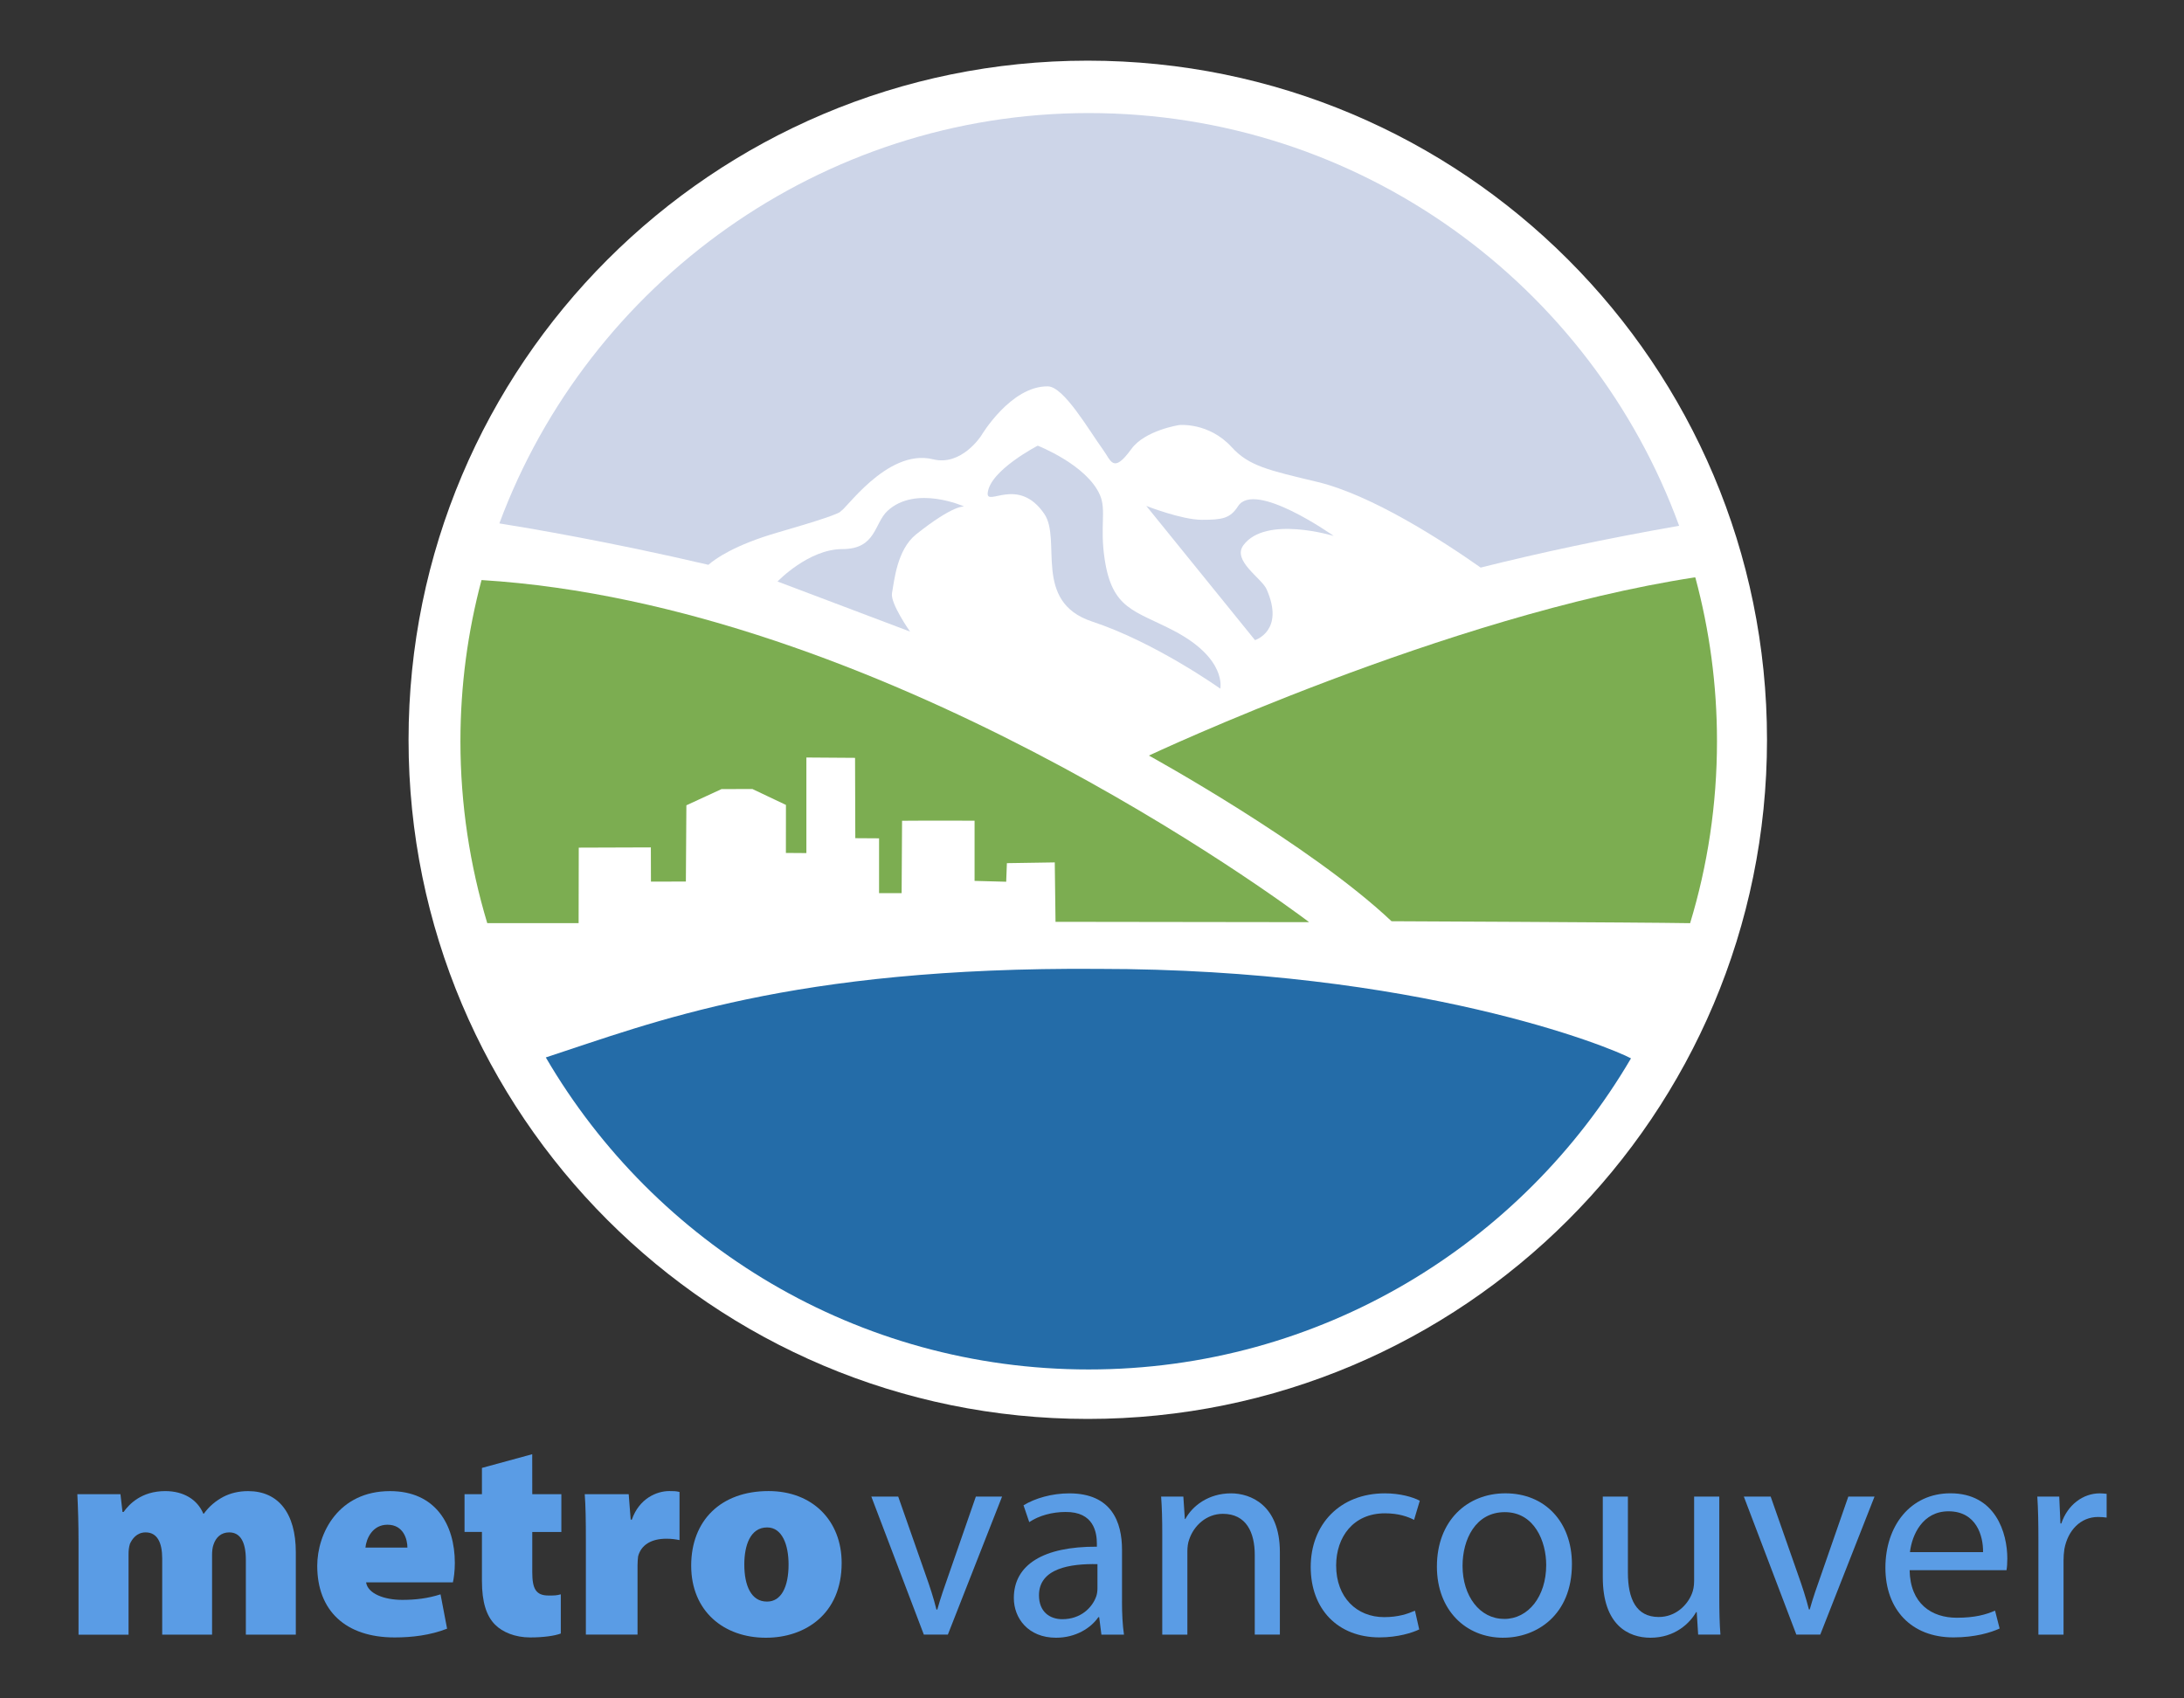 <?xml version="1.0" encoding="utf-8"?>
<!-- Generator: Adobe Illustrator 16.0.0, SVG Export Plug-In . SVG Version: 6.00 Build 0)  -->
<!DOCTYPE svg PUBLIC "-//W3C//DTD SVG 1.1//EN" "http://www.w3.org/Graphics/SVG/1.1/DTD/svg11.dtd">
<svg version="1.1" id="Layer_1" xmlns="http://www.w3.org/2000/svg" xmlns:xlink="http://www.w3.org/1999/xlink" x="0px" y="0px"
	 width="90px" height="70px" viewBox="0 0 90 70" enable-background="new 0 0 90 70" xml:space="preserve">
<rect x="0" y="0" width="90" height="70" fill="#333333" stroke="none"/>
<g>
	<path fill="#5A9CE5" d="M3.236,63.562c0-0.777-0.021-1.432-0.049-1.977h1.777l0.084,0.73h0.047
		c0.213-0.301,0.719-0.859,1.717-0.859c0.744,0,1.32,0.342,1.566,0.93h0.023c0.223-0.309,0.494-0.529,0.801-0.693
		c0.293-0.152,0.635-0.236,1.023-0.236c1.244,0,1.965,0.908,1.965,2.518v3.398h-2.059v-3.08c0-0.719-0.215-1.135-0.686-1.135
		c-0.34,0-0.551,0.215-0.645,0.5c-0.047,0.117-0.061,0.295-0.061,0.424v3.291H6.684v-3.141c0-0.645-0.199-1.074-0.682-1.074
		c-0.377,0-0.564,0.287-0.648,0.473c-0.047,0.145-0.057,0.297-0.057,0.438v3.305H3.236V63.562z"/>
	<path fill="#5A9CE5" d="M16.789,63.785c0-0.326-0.152-0.943-0.822-0.943c-0.623,0-0.873,0.578-0.908,0.943H16.789z M15.086,65.217
		c0.068,0.463,0.738,0.723,1.494,0.723c0.539,0,1.057-0.061,1.574-0.229l0.27,1.416c-0.693,0.271-1.445,0.361-2.162,0.361
		c-2.035,0-3.189-1.115-3.189-2.949c0-1.342,0.871-3.082,3-3.082c1.871,0,2.67,1.375,2.67,2.963c0,0.34-0.045,0.656-0.08,0.797
		H15.086L15.086,65.217z"/>
	<path fill="#5A9CE5" d="M21.932,59.936l0.002,1.648h1.199v1.557h-1.199v1.658c0,0.682,0.15,0.961,0.67,0.961
		c0.244,0,0.326,0,0.506-0.049v1.615c-0.248,0.096-0.721,0.162-1.262,0.162c-0.623,0-1.141-0.219-1.447-0.527
		c-0.352-0.354-0.541-0.918-0.541-1.801v-2.02h-0.717v-1.557h0.717v-1.082L21.932,59.936z"/>
	<path fill="#5A9CE5" d="M24.143,63.535c0-0.914-0.01-1.467-0.047-1.951h1.812l0.082,1.049h0.047
		c0.305-0.881,1.035-1.178,1.541-1.178c0.188,0,0.27,0,0.424,0.037v1.984c-0.154-0.031-0.318-0.057-0.541-0.057
		c-0.625,0-1.045,0.258-1.166,0.73c-0.01,0.092-0.023,0.221-0.023,0.365v2.857h-2.129V63.535z"/>
	<path fill="#5A9CE5" d="M31.613,66.01c0.578,0,0.883-0.602,0.883-1.529c0-0.803-0.26-1.527-0.883-1.527
		c-0.705,0-0.941,0.762-0.941,1.527c0,0.871,0.283,1.529,0.93,1.529H31.613z M31.557,67.5c-1.73,0-3.074-1.094-3.074-2.971
		c0-1.852,1.213-3.074,3.189-3.074c1.814,0,3.012,1.223,3.012,2.965c0,2.104-1.506,3.08-3.117,3.08H31.557z"/>
	<path fill="#5A9CE5" d="M37.014,61.682l1.117,3.186c0.188,0.527,0.342,0.998,0.459,1.471h0.035
		c0.131-0.473,0.295-0.943,0.482-1.471l1.107-3.186h1.08l-2.234,5.689h-0.99l-2.164-5.689H37.014z"/>
	<path fill="#5A9CE5" d="M45.225,64.467c-1.129-0.025-2.41,0.176-2.41,1.283c0,0.684,0.447,0.986,0.963,0.986
		c0.754,0,1.236-0.473,1.4-0.951c0.035-0.105,0.047-0.225,0.047-0.332V64.467L45.225,64.467z M46.236,66.01
		c0,0.49,0.023,0.971,0.082,1.363h-0.93l-0.092-0.719h-0.035c-0.307,0.447-0.93,0.846-1.742,0.846c-1.152,0-1.74-0.809-1.74-1.635
		c0-1.377,1.223-2.129,3.422-2.117v-0.117c0-0.473-0.127-1.326-1.295-1.314c-0.539,0-1.092,0.148-1.492,0.418l-0.236-0.693
		c0.473-0.289,1.164-0.492,1.885-0.492c1.75,0,2.174,1.186,2.174,2.328V66.01L46.236,66.01z"/>
	<path fill="#5A9CE5" d="M47.895,63.219c0-0.6-0.012-1.07-0.047-1.537h0.916l0.062,0.924h0.021c0.283-0.529,0.941-1.057,1.883-1.057
		c0.789,0,2.012,0.467,2.012,2.424v3.398h-1.035v-3.283c0-0.918-0.342-1.695-1.316-1.695c-0.672,0-1.199,0.486-1.389,1.066
		c-0.049,0.127-0.072,0.312-0.072,0.475v3.438h-1.035V63.219L47.895,63.219z"/>
	<path fill="#5A9CE5" d="M58.484,67.158c-0.27,0.131-0.871,0.328-1.635,0.328c-1.719,0-2.836-1.162-2.836-2.904
		c0-1.75,1.199-3.033,3.059-3.033c0.611,0,1.15,0.15,1.436,0.305l-0.236,0.789c-0.246-0.129-0.635-0.271-1.199-0.271
		c-1.307,0-2.012,0.977-2.012,2.154c0,1.312,0.848,2.125,1.977,2.125c0.586,0,0.977-0.137,1.271-0.266L58.484,67.158z"/>
	<path fill="#5A9CE5" d="M61.99,66.725c0.988,0,1.729-0.926,1.727-2.227c0-0.963-0.482-2.174-1.705-2.174
		c-1.211,0-1.742,1.129-1.742,2.213c0,1.244,0.709,2.186,1.707,2.186h0.014V66.725z M61.943,67.5c-1.531,0-2.73-1.129-2.73-2.932
		c0-1.904,1.26-3.02,2.822-3.02c1.637,0,2.742,1.186,2.742,2.916c0,2.117-1.471,3.035-2.822,3.035H61.943z"/>
	<path fill="#5A9CE5" d="M70.85,65.809c0,0.598,0.01,1.115,0.047,1.562h-0.918l-0.059-0.928h-0.023
		c-0.26,0.457-0.873,1.057-1.883,1.057c-0.895,0-1.965-0.506-1.965-2.494v-3.324h1.035v3.137c0,1.082,0.342,1.826,1.27,1.826
		c0.695,0,1.176-0.484,1.365-0.955c0.059-0.141,0.094-0.326,0.094-0.529v-3.479h1.037V65.809z"/>
	<path fill="#5A9CE5" d="M72.967,61.682l1.117,3.186c0.189,0.527,0.34,0.998,0.459,1.465h0.035c0.129-0.467,0.295-0.938,0.482-1.465
		l1.107-3.186h1.08l-2.236,5.689h-0.986l-2.164-5.689H72.967z"/>
	<path fill="#5A9CE5" d="M81.719,63.973c0.012-0.662-0.27-1.684-1.424-1.684c-1.061,0-1.506,0.965-1.588,1.684H81.719z
		 M78.693,64.715c0.025,1.387,0.908,1.961,1.943,1.961c0.742,0,1.199-0.127,1.578-0.293l0.188,0.738
		c-0.365,0.164-1.002,0.365-1.906,0.365c-1.742,0-2.801-1.162-2.801-2.871c0-1.717,1.023-3.068,2.68-3.068
		c1.861,0,2.344,1.635,2.344,2.686c0,0.207-0.012,0.361-0.033,0.482H78.693z"/>
	<path fill="#5A9CE5" d="M84,63.453c0-0.67-0.01-1.248-0.045-1.771h0.904l0.049,1.109h0.037c0.254-0.764,0.889-1.242,1.586-1.242
		c0.105,0,0.189,0.012,0.281,0.02v0.979c-0.105-0.014-0.213-0.025-0.352-0.025c-0.729,0-1.248,0.559-1.389,1.322
		c-0.023,0.15-0.035,0.318-0.035,0.48v3.047H84V63.453L84,63.453z"/>
	<path fill="#FFFFFF" d="M72.816,30.488c0.002,15.463-12.531,27.994-27.99,27.994s-27.99-12.531-27.99-27.99
		C16.836,15.035,29.367,2.5,44.824,2.5C60.285,2.5,72.816,15.033,72.816,30.488z"/>
	<path fill="#246CA8" d="M44.863,56.443c9.533,0,17.854-5.154,22.348-12.822c-0.854-0.463-8.764-3.688-21.973-3.688
		c-12.635-0.088-18.346,2.213-22.746,3.65C26.984,51.275,35.316,56.443,44.863,56.443z"/>
	<path fill="#CDD5E8" d="M34.65,21.051c0.096,0.111,1.881-2.596,3.799-2.121c1.176,0.293,1.984-0.971,1.984-0.971
		s1.211-2.051,2.744-2.035c0.66,0.004,1.686,1.791,2.273,2.605c0.336,0.449,0.41,1.027,1.174-0.025
		c0.561-0.771,1.963-0.984,1.963-0.984s1.223-0.131,2.174,0.914c0.703,0.77,1.5,0.945,3.531,1.43
		c2.25,0.545,5.123,2.404,6.725,3.529c2.42-0.607,5.133-1.189,8.178-1.723C65.57,11.74,56.045,4.658,44.863,4.66
		c-10.996,0-20.6,6.988-24.285,16.912c1.137,0.182,4.508,0.746,8.615,1.707c0.277-0.246,1.074-0.814,2.84-1.328
		C33.686,21.473,34.727,21.135,34.65,21.051z"/>
	<path fill="#7CAD51" d="M69.867,23.816c-0.004-0.004-0.01-0.018-0.016-0.021c-10.23,1.566-22.506,7.346-22.506,7.346
		s6.633,3.648,9.998,6.828c0,0,10.234,0.045,12.305,0.08c0.721-2.375,1.107-4.889,1.107-7.496
		C70.756,28.223,70.445,25.967,69.867,23.816z"/>
	<path fill="#CDD5E8" d="M42.764,18.369c0,0,2.029,0.791,2.566,2.039c0.266,0.621-0.012,1.295,0.191,2.633
		c0.312,2.082,1.23,2.109,2.859,2.959c2.193,1.15,1.906,2.383,1.906,2.383s-2.67-1.906-5.287-2.768
		c-2.463-0.818-1.23-3.373-1.969-4.441c-1.072-1.561-2.383-0.27-2.328-0.857C40.795,19.383,42.764,18.369,42.764,18.369z"/>
	<path fill="#CDD5E8" d="M32.041,23.967c0,0,1.275-1.336,2.672-1.336c1.395,0,1.307-1.062,1.859-1.574
		c1.164-1.08,3.16-0.182,3.16-0.182s-0.43-0.086-1.982,1.15c-0.795,0.641-0.898,1.928-0.992,2.422
		c-0.078,0.42,0.744,1.584,0.744,1.584L32.041,23.967z"/>
	<path fill="#CDD5E8" d="M47.238,20.852c0,0,1.459,0.572,2.287,0.572s1.166-0.049,1.492-0.559c0.691-1.084,3.945,1.225,3.945,1.225
		s-2.805-0.861-3.723,0.381c-0.471,0.639,0.754,1.357,0.955,1.814c0.762,1.715-0.477,2.098-0.477,2.098L47.238,20.852z"/>
	<path fill="#7CAD51" d="M23.844,38.047l0.006-3.111l2.971-0.01l0.004,1.41l1.439-0.002l0.021-3.143l1.447-0.668l1.273-0.004
		l1.383,0.656l-0.002,1.979l0.844,0.006v-3.939l2.006,0.014l0.01,3.311l0.979,0.006v2.26h0.93c0,0,0.014-2.775,0.018-2.984
		c1.242-0.012,2.988-0.002,2.988-0.002v2.48l1.303,0.035l0.029-0.766l1.973-0.031l0.031,2.449l10.451,0.014
		c-1.221-0.922-17.689-13.092-34.105-14.1c-0.564,2.115-0.869,4.34-0.869,6.646c0,2.607,0.391,5.119,1.105,7.494H23.844z"/>
</g>
</svg>

